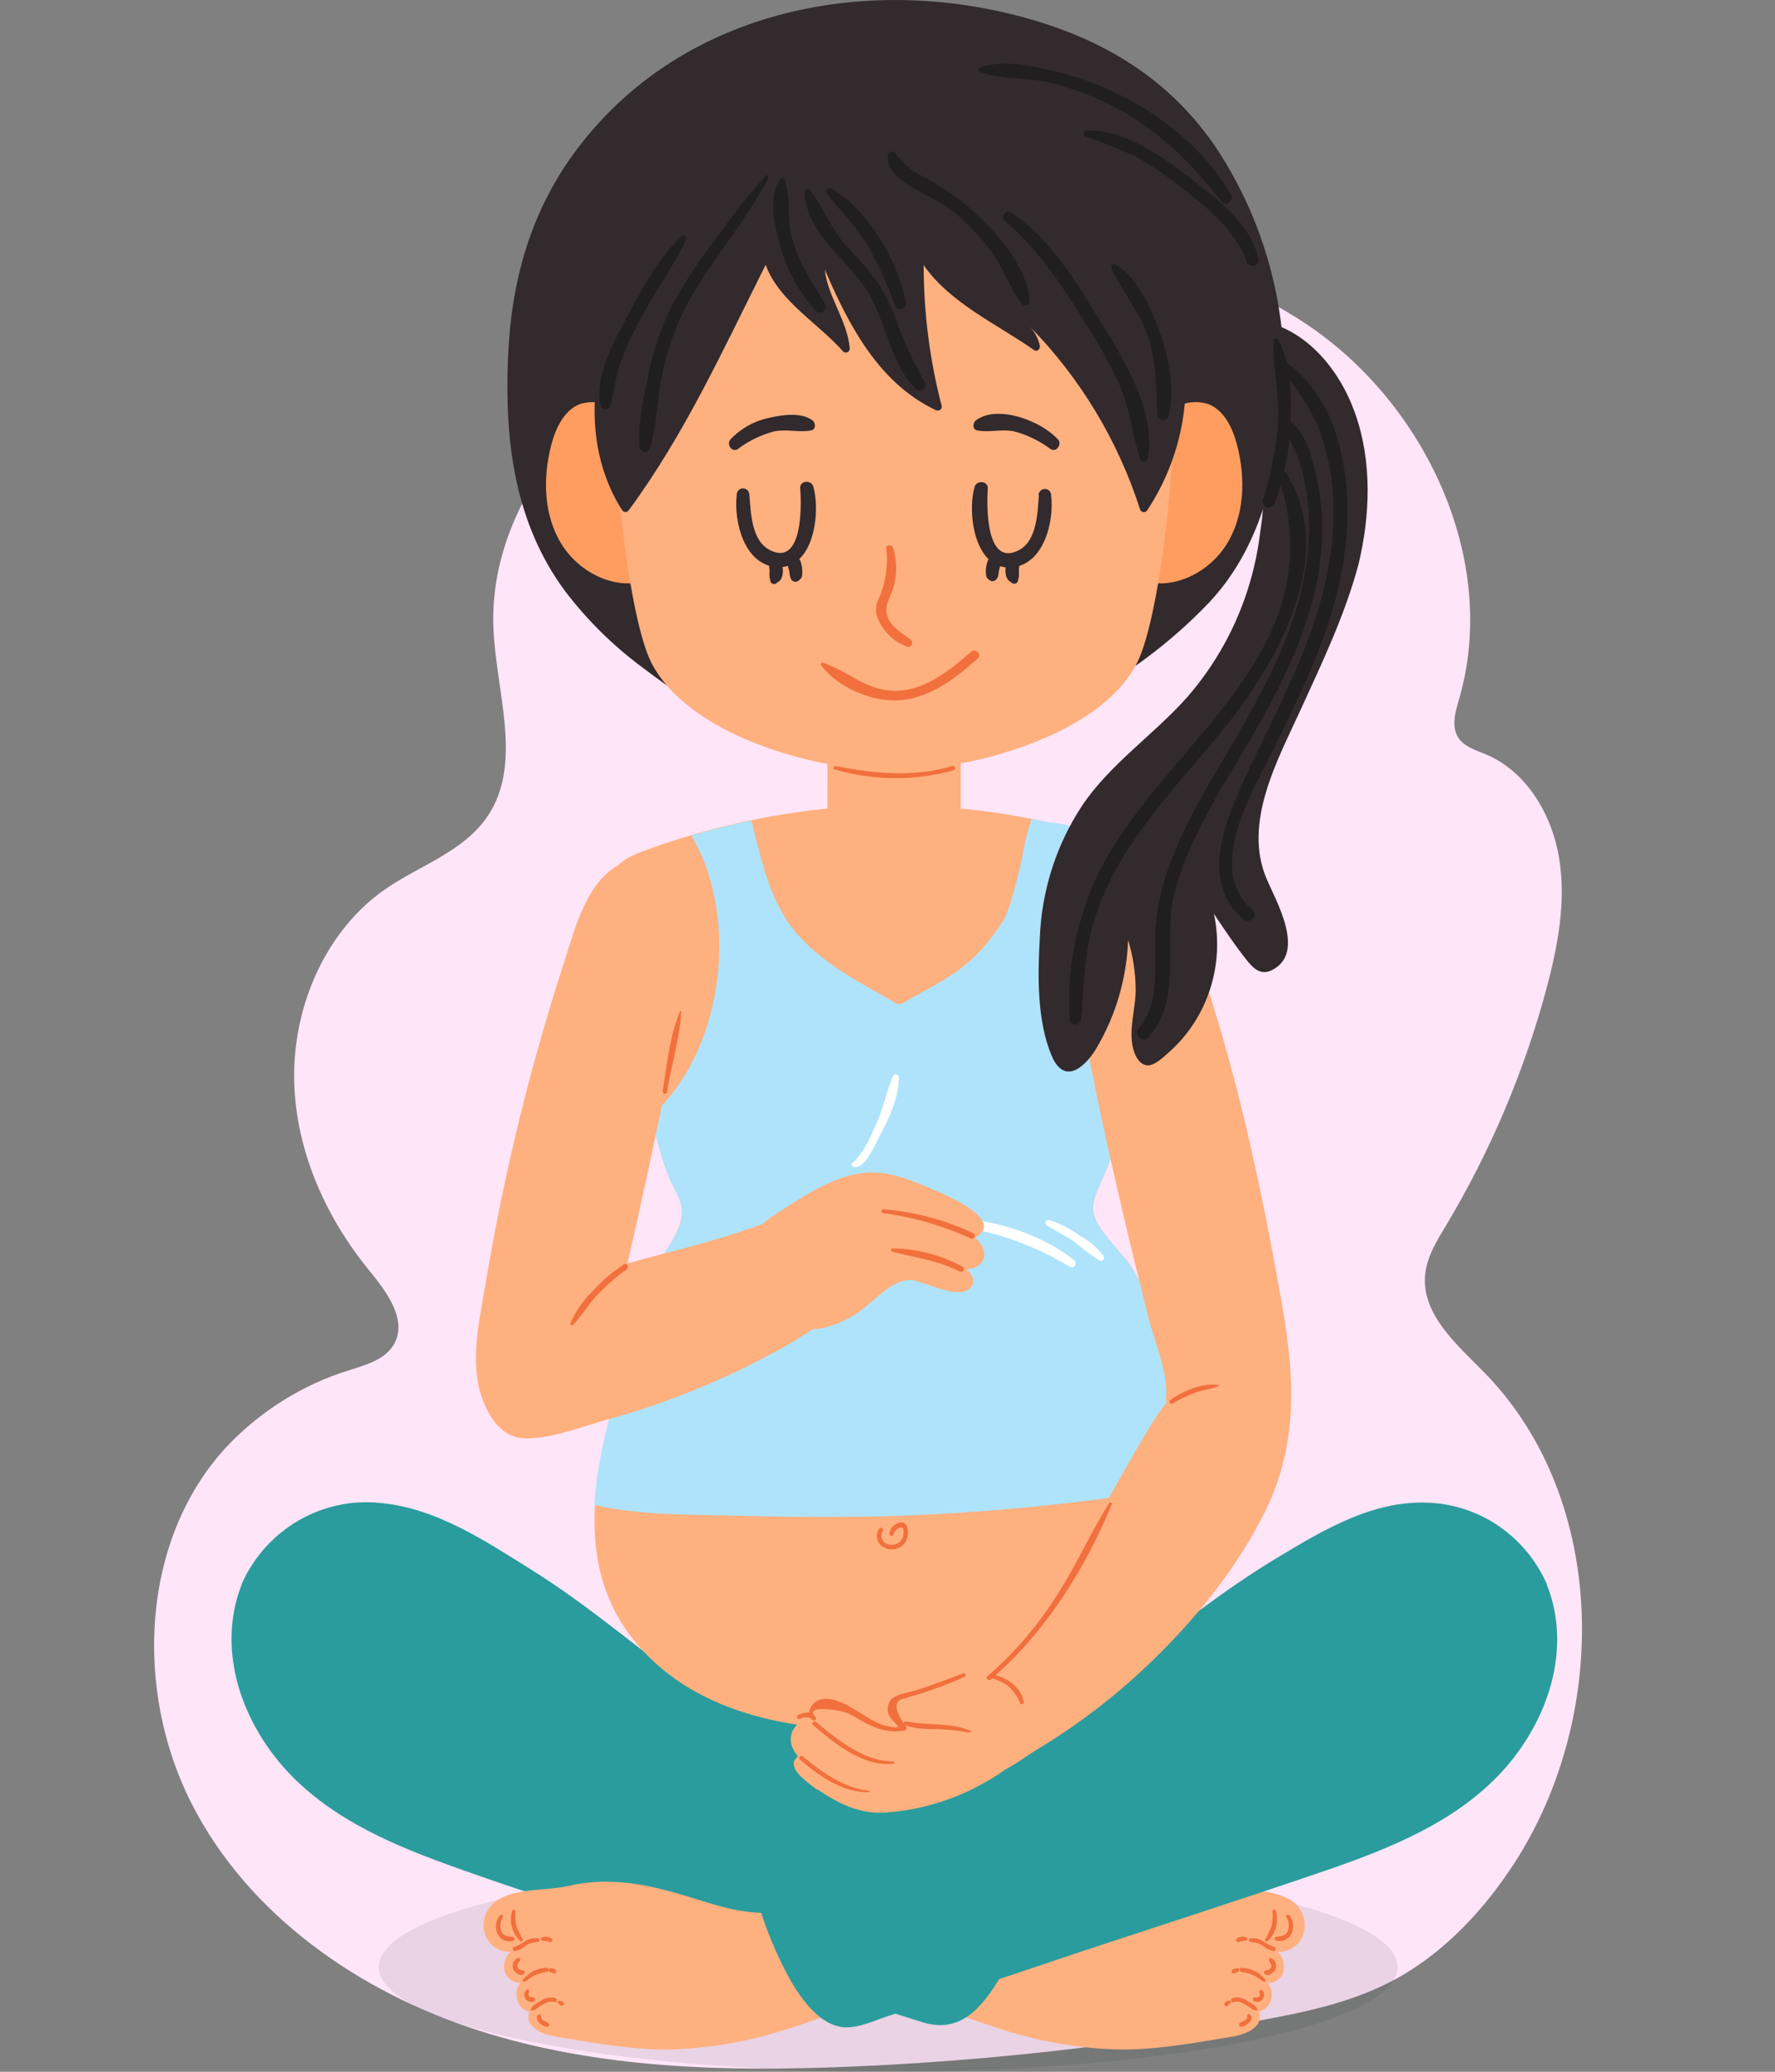 <svg width="90" height="105" viewBox="0 0 90 105" fill="none" xmlns="http://www.w3.org/2000/svg">
<rect x="0" y="0" width="90" height="105" fill="#808080" stroke="none"/>
<g clip-path="url(#clip0_138_1996)">
<path d="M75.275 69.576C73.868 68.145 72.064 66.605 72.261 64.595C72.35 63.69 72.851 62.89 73.317 62.114C75.551 58.385 77.263 54.357 78.402 50.147C78.984 47.98 79.419 45.707 79.053 43.485C78.687 41.263 77.392 39.1 75.353 38.238C74.832 38.023 74.235 37.846 73.934 37.372C73.575 36.8 73.799 36.055 73.988 35.413C76.027 28.359 72.249 20.408 66.182 16.388C60.114 12.367 52.304 11.807 45.23 13.394L43.326 14.268C38.985 15.545 34.622 17.117 31.071 19.958C27.521 22.799 24.865 27.14 25.015 31.733C25.123 35.025 26.557 38.669 24.711 41.385C23.508 43.16 21.295 43.85 19.541 45.06C16.588 47.106 14.938 50.797 14.915 54.43C14.892 58.062 16.43 61.597 18.72 64.387C19.599 65.461 20.648 66.86 20 68.086C19.568 68.894 18.585 69.164 17.726 69.438C15.327 70.177 13.159 71.537 11.434 73.384C7.132 78.087 6.808 85.677 9.7 91.379C12.591 97.081 18.246 100.979 24.271 102.911C30.296 104.843 36.73 105.004 43.041 104.745C50.044 104.454 57.019 103.669 63.915 102.394C66.151 101.983 68.41 101.509 70.441 100.474C72.924 99.204 74.948 97.143 76.524 94.819C81.648 87.307 81.621 76.061 75.275 69.576Z" fill="#FFE5F8"/>
<g style="mix-blend-mode:multiply" opacity="0.1">
<path d="M70.861 99.694C70.861 102.621 59.297 105 45.033 105C30.77 105 19.206 102.621 19.206 99.694C19.206 96.767 30.77 94.388 45.033 94.388C59.297 94.388 70.861 96.767 70.861 99.694Z" fill="#1D262D"/>
</g>
<path d="M57.731 83.483C57.731 83.142 57.673 82.738 57.377 82.589C57.179 82.52 56.965 82.52 56.768 82.589C53.626 83.232 37.724 83.232 34.579 82.589C34.383 82.52 34.17 82.52 33.974 82.589C33.673 82.738 33.623 83.142 33.615 83.483C33.584 84.784 33.615 86.088 33.657 87.401C33.719 88.843 33.87 90.368 34.702 91.539C36.105 93.499 39.085 94.161 41.286 94.572C41.402 94.592 41.537 94.529 41.626 94.608C41.714 94.686 41.479 94.792 41.537 94.69C44.279 95.113 47.068 95.113 49.809 94.69C52.122 94 55.133 93.647 56.644 91.528C57.477 90.352 57.627 88.832 57.689 87.389C57.751 86.088 57.762 84.803 57.731 83.483Z" fill="#2A9C9E"/>
<path d="M66.124 97.3C65.811 95.564 63.117 95.889 61.91 95.599C59.848 95.105 57.94 95.474 55.931 96.085C54.632 96.477 53.395 96.931 52.019 96.955C50.616 96.946 49.23 96.648 47.944 96.081C47.916 96.068 47.885 96.064 47.855 96.069C47.825 96.073 47.797 96.087 47.774 96.109C47.76 96.12 47.748 96.135 47.74 96.152L47.72 96.171L45.18 101.015C45.163 101.045 45.155 101.08 45.155 101.114C45.156 101.149 45.165 101.184 45.182 101.214C45.199 101.244 45.223 101.269 45.252 101.287C45.282 101.305 45.315 101.315 45.35 101.316C47.408 101.548 49.266 102.406 51.236 102.99C52.956 103.504 54.733 103.799 56.525 103.867C58.479 103.926 60.553 103.538 62.481 103.221C63.206 103.099 64.112 102.715 63.819 101.955C63.987 101.92 64.14 101.831 64.256 101.703C64.372 101.574 64.445 101.411 64.466 101.238C64.491 101.107 64.488 100.973 64.455 100.844C64.422 100.715 64.362 100.595 64.277 100.494C64.44 100.506 64.602 100.465 64.74 100.378C64.879 100.291 64.987 100.161 65.048 100.008C65.11 99.82 65.118 99.618 65.071 99.425C65.023 99.233 64.923 99.059 64.782 98.922C64.984 98.932 65.185 98.894 65.37 98.812C65.555 98.73 65.718 98.606 65.848 98.449C65.978 98.292 66.07 98.106 66.118 97.907C66.166 97.708 66.168 97.5 66.124 97.3Z" fill="#FFB07F"/>
<path d="M65.229 97.061C65.218 97.077 65.212 97.096 65.212 97.116C65.212 97.135 65.218 97.154 65.229 97.171C65.296 97.278 65.335 97.401 65.345 97.528C65.354 97.655 65.333 97.783 65.283 97.899C65.144 98.138 64.925 98.123 64.689 98.166C64.673 98.171 64.658 98.181 64.647 98.195C64.635 98.208 64.628 98.225 64.625 98.243C64.623 98.26 64.626 98.278 64.633 98.295C64.64 98.311 64.652 98.325 64.666 98.334C64.812 98.389 64.971 98.39 65.117 98.337C65.263 98.284 65.386 98.18 65.464 98.044C65.545 97.892 65.58 97.72 65.565 97.548C65.551 97.376 65.488 97.213 65.383 97.076C65.374 97.059 65.358 97.046 65.34 97.039C65.322 97.032 65.302 97.031 65.283 97.037C65.273 97.034 65.262 97.034 65.252 97.037L65.229 97.061Z" fill="#F1703D"/>
<path d="M64.343 99.396C64.427 99.49 64.508 99.608 64.431 99.737C64.354 99.866 64.231 99.823 64.127 99.89C64.116 99.898 64.107 99.909 64.1 99.922C64.094 99.934 64.091 99.948 64.091 99.962C64.091 99.977 64.094 99.99 64.1 100.003C64.107 100.016 64.116 100.026 64.127 100.035C64.296 100.203 64.593 99.98 64.666 99.808C64.71 99.703 64.712 99.586 64.673 99.48C64.633 99.374 64.555 99.288 64.454 99.239C64.362 99.204 64.308 99.333 64.362 99.396H64.343Z" fill="#F1703D"/>
<path d="M63.861 100.991C63.93 101.14 63.838 101.265 63.679 101.23C63.522 101.195 63.475 101.379 63.595 101.434C63.668 101.467 63.75 101.474 63.828 101.453C63.905 101.433 63.973 101.387 64.022 101.322C64.07 101.257 64.095 101.177 64.093 101.096C64.091 101.014 64.062 100.936 64.011 100.874C63.934 100.787 63.818 100.897 63.861 100.991Z" fill="#F1703D"/>
<path d="M63.232 102.175C63.242 102.212 63.242 102.251 63.232 102.288C63.205 102.332 63.166 102.367 63.121 102.39C63.044 102.445 62.955 102.472 62.874 102.523C62.793 102.574 62.816 102.739 62.928 102.723C63.095 102.692 63.248 102.607 63.363 102.48C63.464 102.374 63.514 102.19 63.363 102.088C63.35 102.081 63.335 102.077 63.32 102.077C63.304 102.078 63.289 102.082 63.276 102.09C63.263 102.098 63.252 102.109 63.244 102.122C63.237 102.136 63.233 102.151 63.232 102.167V102.175Z" fill="#F1703D"/>
<path d="M64.601 98.675C64.388 98.6 64.188 98.491 64.007 98.354C63.817 98.251 63.6 98.213 63.387 98.244C63.298 98.244 63.306 98.401 63.387 98.421C63.468 98.44 63.645 98.444 63.772 98.483C63.88 98.522 63.982 98.578 64.073 98.648C64.214 98.761 64.379 98.84 64.555 98.879C64.686 98.898 64.744 98.703 64.609 98.675H64.601Z" fill="#F1703D"/>
<path d="M64.158 100.329C64.012 100.146 63.828 99.998 63.62 99.895C63.411 99.792 63.183 99.737 62.951 99.733C62.816 99.733 62.82 99.933 62.951 99.945C63.17 99.966 63.384 100.026 63.584 100.121C63.753 100.203 63.892 100.337 64.054 100.431C64.068 100.441 64.085 100.446 64.102 100.445C64.12 100.444 64.136 100.437 64.148 100.425C64.161 100.412 64.169 100.396 64.17 100.378C64.172 100.361 64.168 100.343 64.158 100.329Z" fill="#F1703D"/>
<path d="M63.749 101.881C63.749 101.665 63.425 101.52 63.263 101.426C63.156 101.34 63.03 101.281 62.896 101.254C62.762 101.227 62.624 101.232 62.492 101.269C62.369 101.316 62.423 101.524 62.55 101.473C62.809 101.371 63.071 101.548 63.287 101.681C63.418 101.759 63.556 101.912 63.718 101.893L63.749 101.881Z" fill="#F1703D"/>
<path d="M62.354 101.402C62.271 101.397 62.189 101.425 62.126 101.481C61.999 101.571 62.153 101.759 62.253 101.645C62.3 101.598 62.354 101.563 62.4 101.512C62.41 101.504 62.417 101.492 62.42 101.479C62.422 101.466 62.421 101.452 62.416 101.44C62.411 101.428 62.402 101.418 62.391 101.411C62.38 101.404 62.367 101.401 62.354 101.402Z" fill="#F1703D"/>
<path d="M62.735 99.753C62.664 99.76 62.594 99.776 62.527 99.8C62.396 99.851 62.458 100.066 62.585 100.012C62.642 99.989 62.699 99.969 62.758 99.953C62.862 99.921 62.847 99.745 62.735 99.753Z" fill="#F1703D"/>
<path d="M63.255 98.275C63.182 98.091 62.889 98.158 62.751 98.217C62.736 98.221 62.722 98.228 62.71 98.239C62.699 98.249 62.689 98.261 62.683 98.275C62.676 98.289 62.673 98.305 62.672 98.32C62.672 98.336 62.675 98.351 62.681 98.366C62.687 98.38 62.696 98.393 62.708 98.403C62.719 98.414 62.732 98.422 62.747 98.427C62.761 98.431 62.777 98.433 62.792 98.431C62.807 98.43 62.822 98.425 62.835 98.417C62.914 98.384 62.997 98.367 63.082 98.366C63.139 98.37 63.196 98.355 63.244 98.323C63.248 98.316 63.251 98.307 63.251 98.299C63.251 98.291 63.248 98.282 63.244 98.275H63.255Z" fill="#F1703D"/>
<path d="M64.52 96.873C64.545 97.119 64.53 97.368 64.478 97.609C64.392 97.84 64.285 98.062 64.158 98.272C64.127 98.338 64.197 98.432 64.27 98.381C64.477 98.194 64.627 97.95 64.702 97.678C64.777 97.406 64.772 97.118 64.69 96.849C64.659 96.759 64.513 96.767 64.52 96.873Z" fill="#F1703D"/>
<path d="M52.258 95.818C46.236 92.441 40.088 89.243 34.525 85.124C32.015 83.271 29.656 81.253 27.008 79.599C24.641 78.118 22.147 76.437 19.298 76.174C17.852 76.02 16.396 76.331 15.133 77.064C13.871 77.796 12.867 78.914 12.263 80.257C12.261 80.266 12.261 80.276 12.263 80.285C11.106 83.197 11.974 86.425 13.805 88.859C15.825 91.567 18.947 93.107 22.016 94.251C25.986 95.732 30.061 96.959 34.082 98.287C38.303 99.686 42.508 101.163 46.753 102.484C48.341 102.978 49.374 102.21 50.288 100.881C51.282 99.435 51.884 97.699 52.389 96.026C52.392 95.982 52.381 95.937 52.358 95.9C52.334 95.862 52.299 95.834 52.258 95.818Z" fill="#2A9C9E"/>
<path d="M45.48 101.015L42.932 96.167L42.898 96.124C42.875 96.103 42.847 96.089 42.817 96.084C42.787 96.079 42.756 96.084 42.728 96.097C41.498 96.628 40.179 96.918 38.842 96.951C37.462 96.951 36.229 96.54 34.93 96.136C32.863 95.497 30.89 95.086 28.762 95.595C27.563 95.881 25.038 95.56 24.583 97.163C24.516 97.368 24.5 97.586 24.534 97.8C24.568 98.013 24.653 98.214 24.781 98.387C24.908 98.56 25.075 98.699 25.267 98.792C25.459 98.885 25.67 98.93 25.882 98.922C25.738 99.057 25.637 99.232 25.59 99.425C25.544 99.618 25.554 99.82 25.62 100.008C25.686 100.157 25.795 100.283 25.933 100.37C26.07 100.456 26.23 100.499 26.391 100.493C26.306 100.595 26.245 100.715 26.212 100.844C26.178 100.972 26.174 101.107 26.198 101.238C26.219 101.412 26.293 101.575 26.41 101.703C26.527 101.832 26.681 101.92 26.85 101.955C26.557 102.715 27.463 103.099 28.187 103.221C30.115 103.538 32.189 103.926 34.143 103.867C35.935 103.799 37.712 103.504 39.432 102.99C41.398 102.406 43.256 101.548 45.315 101.316C45.349 101.316 45.383 101.306 45.412 101.288C45.442 101.27 45.466 101.245 45.483 101.214C45.5 101.183 45.508 101.149 45.508 101.114C45.508 101.079 45.498 101.045 45.48 101.015Z" fill="#FFB07F"/>
<path d="M25.435 97.053C25.416 97.047 25.396 97.048 25.377 97.055C25.358 97.062 25.342 97.075 25.331 97.092C25.227 97.228 25.163 97.392 25.15 97.564C25.136 97.736 25.172 97.909 25.254 98.06C25.332 98.196 25.454 98.299 25.599 98.352C25.744 98.405 25.904 98.404 26.048 98.35C26.063 98.341 26.075 98.327 26.082 98.311C26.09 98.295 26.093 98.277 26.091 98.26C26.089 98.242 26.082 98.225 26.071 98.212C26.06 98.198 26.046 98.187 26.029 98.181C25.794 98.138 25.574 98.154 25.431 97.915C25.382 97.798 25.362 97.67 25.372 97.543C25.382 97.416 25.422 97.294 25.489 97.186C25.501 97.17 25.507 97.151 25.507 97.131C25.507 97.112 25.501 97.093 25.489 97.076V97.057L25.435 97.053Z" fill="#F1703D"/>
<path d="M26.241 99.24C26.14 99.287 26.061 99.374 26.021 99.48C25.981 99.586 25.984 99.704 26.029 99.808C26.098 99.98 26.414 100.2 26.569 100.035C26.579 100.026 26.587 100.015 26.593 100.003C26.599 99.99 26.602 99.976 26.602 99.963C26.602 99.949 26.599 99.935 26.593 99.922C26.587 99.91 26.579 99.899 26.569 99.89C26.46 99.823 26.337 99.87 26.26 99.737C26.183 99.604 26.26 99.49 26.349 99.396C26.437 99.302 26.349 99.204 26.26 99.24H26.241Z" fill="#F1703D"/>
<path d="M26.665 100.87C26.613 100.932 26.585 101.011 26.583 101.092C26.581 101.173 26.606 101.253 26.654 101.318C26.702 101.383 26.771 101.429 26.848 101.45C26.926 101.47 27.008 101.463 27.081 101.43C27.201 101.375 27.112 101.203 26.996 101.226C26.881 101.25 26.746 101.14 26.811 100.987C26.877 100.834 26.742 100.78 26.665 100.87Z" fill="#F1703D"/>
<path d="M27.308 102.096C27.17 102.19 27.22 102.374 27.308 102.488C27.426 102.615 27.58 102.7 27.748 102.731C27.856 102.731 27.883 102.582 27.802 102.531C27.721 102.48 27.632 102.453 27.555 102.398C27.509 102.375 27.471 102.34 27.443 102.296C27.432 102.259 27.432 102.219 27.443 102.182C27.442 102.167 27.438 102.152 27.43 102.138C27.422 102.125 27.41 102.114 27.397 102.106C27.384 102.098 27.368 102.094 27.353 102.094C27.337 102.093 27.322 102.097 27.308 102.104V102.096Z" fill="#F1703D"/>
<path d="M26.125 98.879C26.302 98.84 26.468 98.76 26.611 98.648C26.691 98.587 26.778 98.536 26.869 98.495C27.006 98.46 27.145 98.436 27.286 98.421C27.305 98.416 27.323 98.405 27.336 98.389C27.349 98.373 27.356 98.353 27.356 98.332C27.356 98.312 27.349 98.292 27.336 98.276C27.323 98.26 27.305 98.249 27.286 98.244C27.074 98.213 26.858 98.252 26.669 98.354C26.487 98.491 26.285 98.6 26.071 98.675C25.94 98.703 25.998 98.899 26.125 98.879Z" fill="#F1703D"/>
<path d="M26.619 100.431C26.784 100.337 26.919 100.204 27.093 100.121C27.291 100.026 27.503 99.966 27.721 99.945C27.852 99.945 27.86 99.725 27.721 99.733C27.49 99.737 27.262 99.793 27.055 99.895C26.847 99.998 26.664 100.146 26.518 100.329C26.51 100.343 26.507 100.36 26.509 100.376C26.511 100.392 26.518 100.408 26.53 100.419C26.541 100.431 26.556 100.438 26.572 100.44C26.588 100.443 26.605 100.439 26.619 100.431Z" fill="#F1703D"/>
<path d="M26.939 101.892C27.101 101.912 27.239 101.759 27.374 101.681C27.59 101.548 27.848 101.371 28.11 101.473C28.234 101.524 28.288 101.316 28.165 101.269C28.033 101.233 27.895 101.229 27.761 101.256C27.627 101.283 27.501 101.341 27.393 101.426C27.235 101.516 26.923 101.665 26.912 101.881L26.939 101.892Z" fill="#F1703D"/>
<path d="M28.284 101.512C28.334 101.563 28.388 101.595 28.434 101.646C28.48 101.697 28.689 101.575 28.561 101.481C28.497 101.425 28.414 101.397 28.33 101.403C28.318 101.403 28.306 101.407 28.296 101.415C28.286 101.422 28.278 101.432 28.273 101.443C28.269 101.454 28.267 101.467 28.269 101.479C28.271 101.491 28.276 101.503 28.284 101.512Z" fill="#F1703D"/>
<path d="M27.898 99.953C27.959 99.968 28.018 99.988 28.076 100.012C28.203 100.066 28.261 99.851 28.134 99.8C28.066 99.776 27.996 99.761 27.925 99.753C27.814 99.753 27.794 99.921 27.898 99.953Z" fill="#F1703D"/>
<path d="M27.432 98.323C27.478 98.355 27.534 98.37 27.59 98.366C27.676 98.367 27.761 98.384 27.841 98.417C27.854 98.425 27.869 98.431 27.885 98.433C27.9 98.435 27.916 98.433 27.931 98.428C27.946 98.424 27.96 98.415 27.971 98.405C27.983 98.394 27.992 98.38 27.998 98.366C28.004 98.351 28.007 98.335 28.006 98.319C28.006 98.303 28.001 98.287 27.994 98.273C27.987 98.259 27.977 98.246 27.964 98.237C27.951 98.227 27.937 98.22 27.922 98.217C27.787 98.158 27.494 98.091 27.42 98.275C27.416 98.282 27.414 98.291 27.414 98.299C27.414 98.307 27.416 98.316 27.42 98.323H27.432Z" fill="#F1703D"/>
<path d="M25.971 96.849C25.886 97.118 25.881 97.407 25.956 97.679C26.03 97.951 26.182 98.195 26.391 98.381C26.464 98.432 26.53 98.338 26.499 98.272C26.373 98.061 26.266 97.839 26.179 97.609C26.128 97.367 26.115 97.119 26.14 96.873C26.14 96.767 26.002 96.759 25.971 96.849Z" fill="#F1703D"/>
<path d="M78.428 80.305C78.429 80.295 78.429 80.286 78.428 80.277C77.928 79.148 77.142 78.174 76.151 77.455C75.159 76.735 73.998 76.296 72.785 76.182C69.797 75.908 67.191 77.487 64.72 78.972C62.045 80.583 59.663 82.499 57.176 84.376C54.65 86.301 52.018 88.077 49.293 89.698C45.712 91.822 42.042 93.796 38.415 95.83C38.378 95.853 38.349 95.888 38.333 95.929C38.317 95.97 38.315 96.015 38.326 96.058C38.743 97.57 39.337 99.027 40.095 100.395C40.67 101.367 41.595 102.668 42.817 102.747C43.611 102.786 44.428 102.355 45.168 102.131L48.588 100.999L54.821 98.91C58.946 97.547 63.082 96.218 67.191 94.811C70.41 93.706 73.799 92.362 76.166 89.78C78.459 87.276 79.743 83.6 78.428 80.305Z" fill="#2A9C9E"/>
<path d="M41.637 93.969C42.157 95.413 42.75 96.828 43.414 98.209C43.846 99.028 44.347 99.823 44.841 100.607C45.106 101.115 45.488 101.551 45.955 101.877C46.051 101.936 46.171 101.791 46.078 101.712C44.941 100.764 44.151 99.134 43.484 97.813C42.817 96.493 42.424 95.176 41.826 93.895C41.776 93.789 41.591 93.867 41.637 93.977V93.969Z" fill="#2A9C9E"/>
<path d="M39.733 98.55C40.298 98.456 40.846 98.274 41.356 98.009C41.892 97.798 42.443 97.617 42.968 97.363C43.075 97.312 42.998 97.131 42.89 97.171C42.274 97.374 41.672 97.641 41.067 97.88C40.588 98.018 40.133 98.231 39.718 98.511C39.718 98.511 39.718 98.554 39.718 98.55H39.733Z" fill="#2A9C9E"/>
<path d="M40.361 100.023C40.953 99.869 41.526 99.648 42.069 99.365C42.634 99.133 43.21 98.931 43.796 98.761C43.826 98.753 43.851 98.733 43.866 98.706C43.881 98.679 43.885 98.647 43.877 98.616C43.869 98.586 43.849 98.561 43.822 98.545C43.796 98.53 43.764 98.526 43.734 98.534C43.137 98.703 42.553 98.914 41.984 99.165C41.401 99.359 40.848 99.636 40.342 99.988C40.323 99.988 40.342 100.027 40.361 100.023Z" fill="#2A9C9E"/>
<path d="M41.221 101.489C41.79 101.399 42.341 101.215 42.852 100.944C43.461 100.722 44.042 100.428 44.583 100.066C44.644 100.015 44.583 99.921 44.509 99.941C43.977 100.134 43.461 100.373 42.967 100.654C42.397 100.921 41.761 101.097 41.217 101.414C41.209 101.418 41.203 101.425 41.199 101.433C41.195 101.441 41.194 101.451 41.197 101.46C41.199 101.468 41.204 101.476 41.211 101.481C41.219 101.487 41.228 101.489 41.236 101.489H41.221Z" fill="#2A9C9E"/>
<path d="M57.925 65.335C57.674 64.636 57.28 63.999 56.768 63.466C56.448 63.074 56.109 62.714 55.827 62.291C55.295 61.507 55.319 61.056 55.693 60.21C56.623 58.156 57.287 55.988 57.666 53.76C58.005 51.726 58.468 49.724 58.857 47.698C59.062 46.62 59.586 44.884 58.954 43.869C58.032 42.384 55.712 42.302 54.239 41.945C51.465 41.235 48.619 40.855 45.758 40.812C42.773 40.785 39.795 41.131 36.892 41.843C35.619 42.142 34.363 42.512 33.13 42.952C32.486 43.191 31.588 43.454 31.175 44.065C30.404 45.194 30.956 47.231 31.175 48.45C31.561 50.449 32.193 52.392 32.594 54.391C32.833 55.566 33.037 56.769 33.365 57.941C33.508 58.486 33.68 59.024 33.878 59.551C34.097 60.116 34.564 60.751 34.579 61.37C34.61 62.483 33.531 63.572 33.076 64.528C32.54 65.661 32.359 66.997 31.996 68.196C30.562 72.898 28.654 78.616 32.027 82.985C34.976 86.806 40.069 87.746 44.575 87.664C47.601 87.609 50.577 87.707 53.472 86.641C55.669 85.83 57.743 84.474 59.073 82.48C62.562 77.213 59.2 70.747 57.925 65.335Z" fill="#FFB07F"/>
<path d="M31.965 68.212C31.194 70.731 30.296 73.537 30.138 76.268C32.208 76.762 34.502 76.754 36.507 76.801C39.486 76.872 42.474 76.923 45.454 76.829C50.494 76.65 55.517 76.126 60.488 75.261C60.075 71.887 58.661 68.435 57.928 65.331C57.678 64.632 57.284 63.995 56.772 63.462C56.452 63.07 56.113 62.71 55.831 62.287C55.299 61.503 55.322 61.052 55.696 60.206C56.541 58.338 57.166 56.376 57.558 54.359C55.507 53.415 54.031 51.111 53.206 49.108C52.381 47.106 53.252 44.014 54.243 41.941C54.332 41.753 53.125 41.678 53.125 41.678C52.855 41.616 52.581 41.561 52.308 41.506C52.078 42.194 51.908 42.901 51.799 43.618C51.625 44.335 51.236 46.075 50.839 46.698C49.224 49.226 47.701 49.704 45.828 50.805C45.774 50.847 45.709 50.875 45.642 50.883C45.574 50.892 45.505 50.883 45.442 50.856C43.619 49.79 41.587 48.806 40.23 47.11C39.001 45.574 38.584 43.497 38.102 41.584C37.694 41.671 37.285 41.761 36.877 41.859C36.271 42.008 35.662 42.168 35.057 42.341C37.532 46.534 36.703 53.262 33.029 56.558C33.126 57.028 33.234 57.494 33.357 57.957C33.501 58.502 33.672 59.04 33.87 59.567C34.09 60.131 34.556 60.766 34.571 61.385C34.602 62.498 33.523 63.588 33.068 64.544C32.524 65.676 32.328 67.013 31.965 68.212Z" fill="#AFE3FB"/>
<path d="M45.681 62.255C47.196 62.224 48.634 62.138 50.137 62.467C51.585 62.841 52.972 63.427 54.255 64.207C54.3 64.229 54.351 64.233 54.399 64.218C54.447 64.204 54.488 64.171 54.514 64.127C54.539 64.084 54.548 64.032 54.538 63.982C54.527 63.932 54.499 63.888 54.459 63.858C52.184 62.075 48.418 61.213 45.658 62.075C45.636 62.078 45.615 62.09 45.601 62.109C45.588 62.127 45.582 62.15 45.585 62.173C45.588 62.196 45.6 62.217 45.618 62.231C45.636 62.245 45.659 62.251 45.681 62.248V62.255Z" fill="white"/>
<path d="M53.094 62.122C53.549 62.397 54.027 62.628 54.467 62.929C54.87 63.277 55.297 63.596 55.742 63.886C55.773 63.903 55.808 63.91 55.842 63.906C55.877 63.901 55.909 63.885 55.933 63.86C55.958 63.835 55.974 63.803 55.978 63.767C55.983 63.732 55.976 63.697 55.958 63.666C55.637 63.23 55.223 62.873 54.748 62.62C54.275 62.282 53.756 62.018 53.206 61.836C53.171 61.825 53.133 61.827 53.099 61.843C53.066 61.858 53.039 61.886 53.025 61.921C53.011 61.955 53.011 61.994 53.023 62.029C53.036 62.065 53.061 62.093 53.094 62.111V62.122Z" fill="white"/>
<path d="M43.272 59.136C43.831 59.309 44.382 57.988 44.563 57.651C45.045 56.758 45.585 55.637 45.573 54.602C45.573 54.457 45.353 54.379 45.288 54.524C44.949 55.288 44.806 56.127 44.459 56.899C44.166 57.553 43.781 58.466 43.222 58.94C43.208 58.955 43.197 58.973 43.192 58.992C43.187 59.012 43.187 59.033 43.192 59.053C43.197 59.072 43.207 59.091 43.221 59.105C43.235 59.12 43.252 59.13 43.272 59.136Z" fill="white"/>
<path d="M62.184 8.319C59.933 4.506 56.568 2.249 52.408 1.023C44.228 -1.395 34.741 0.372 29.333 7.461C26.904 10.639 25.91 14.236 25.755 18.202C25.59 22.419 26.102 26.525 28.666 29.977C29.779 31.435 31.089 32.726 32.555 33.814C34.12 34.989 35.901 36.279 37.713 37.035C41.668 38.681 46.687 38.359 50.7 37.137C54.733 35.874 58.387 33.598 61.325 30.518C63.9 27.756 64.713 24.143 65.064 20.455C65.363 16.204 64.357 11.964 62.184 8.319Z" fill="#322A2D"/>
<path d="M41.958 36.968H48.715V41.898C47.674 42.461 46.513 42.756 45.334 42.756C44.155 42.756 42.994 42.461 41.954 41.898L41.958 36.968Z" fill="#FFB07F"/>
<path d="M32.613 22.709C32.395 22.092 32.058 21.526 31.622 21.043C31.337 20.753 30.98 20.548 30.589 20.448C30.198 20.349 29.788 20.36 29.402 20.479C28.592 20.8 28.172 21.705 27.948 22.564C27.513 24.241 27.563 26.122 28.48 27.591C29.398 29.061 31.264 29.962 32.875 29.398C33.112 29.332 33.325 29.196 33.484 29.006C33.661 28.678 33.709 28.294 33.619 27.932C33.376 26.055 33.295 24.456 32.613 22.709Z" fill="#FF9D60"/>
<path d="M58.063 22.709C58.281 22.093 58.616 21.526 59.05 21.043C59.335 20.753 59.692 20.548 60.083 20.448C60.474 20.349 60.885 20.36 61.27 20.479C62.084 20.8 62.504 21.705 62.728 22.564C63.159 24.241 63.113 26.122 62.192 27.591C61.27 29.061 59.413 29.962 57.801 29.398C57.563 29.333 57.351 29.197 57.192 29.006C57.014 28.678 56.965 28.295 57.053 27.932C57.296 26.055 57.369 24.456 58.063 22.709Z" fill="#FF9D60"/>
<path d="M59.428 21.459C59.459 19.537 58.982 17.643 58.048 15.972C56.475 13.092 52.605 9.957 45.246 9.957C37.887 9.957 34.201 13.092 32.629 15.969C31.696 17.64 31.22 19.534 31.248 21.455C31.094 23.806 31.927 31.447 33.033 33.602C34.961 37.309 41.41 39.057 45.246 39.057C49.081 39.057 55.762 37.325 57.651 33.602C58.815 31.282 59.593 23.516 59.428 21.459Z" fill="#FFB07F"/>
<path d="M44.945 27.814C45.034 28.64 44.917 29.476 44.606 30.244C44.449 30.51 44.388 30.823 44.432 31.13C44.55 31.51 44.754 31.856 45.027 32.142C45.3 32.428 45.635 32.645 46.005 32.776C46.232 32.862 46.337 32.529 46.159 32.403C45.774 32.117 45.246 31.823 45.037 31.341C44.771 30.726 45.126 30.342 45.284 29.821C45.492 29.151 45.492 28.433 45.284 27.764C45.222 27.579 44.899 27.599 44.929 27.814H44.945Z" fill="#F1703D"/>
<path d="M41.626 33.704C42.443 34.825 44.155 35.554 45.512 35.495C47.088 35.425 48.438 34.394 49.571 33.375C49.802 33.167 49.467 32.838 49.239 33.034C48.152 33.978 46.853 35.033 45.342 35.013C43.893 34.993 42.998 33.998 41.718 33.587C41.657 33.567 41.584 33.649 41.626 33.704Z" fill="#F1703D"/>
<path d="M37.412 22.756C37.961 22.342 38.583 22.04 39.243 21.866C39.883 21.733 40.504 21.933 41.125 21.815C41.383 21.764 41.36 21.423 41.19 21.302C40.635 20.886 39.691 21.02 39.054 21.165C38.287 21.313 37.584 21.697 37.038 22.266C36.819 22.516 37.104 22.955 37.424 22.756H37.412Z" fill="#322A2D"/>
<path d="M53.634 22.266C52.824 21.349 50.585 20.479 49.486 21.302C49.316 21.431 49.293 21.764 49.551 21.815C50.172 21.933 50.789 21.729 51.429 21.866C52.091 22.041 52.713 22.343 53.264 22.756C53.568 22.951 53.858 22.52 53.649 22.266H53.634Z" fill="#322A2D"/>
<path d="M42.327 38.998C44.294 39.571 46.378 39.586 48.352 39.041C48.381 39.033 48.405 39.013 48.42 38.987C48.434 38.961 48.438 38.929 48.43 38.9C48.422 38.871 48.402 38.846 48.376 38.832C48.35 38.817 48.319 38.813 48.291 38.822C46.34 39.406 44.343 39.214 42.377 38.822C42.353 38.818 42.328 38.824 42.308 38.838C42.287 38.852 42.273 38.873 42.266 38.897C42.26 38.921 42.263 38.947 42.274 38.969C42.285 38.991 42.304 39.009 42.327 39.018V38.998Z" fill="#F1703D"/>
<path d="M37.354 25.091C37.2 26.451 37.74 28.598 39.351 28.739C41.252 28.904 41.622 25.996 41.236 24.66C41.136 24.303 40.538 24.35 40.573 24.75C40.646 25.585 40.708 28.723 39.05 27.885C38.098 27.411 38.075 26.004 37.994 25.075C37.994 24.989 37.961 24.906 37.901 24.845C37.84 24.784 37.759 24.75 37.674 24.75C37.589 24.75 37.508 24.784 37.448 24.845C37.388 24.906 37.354 24.989 37.354 25.075V25.091Z" fill="#322A2D"/>
<path d="M39.378 29.55L39.451 29.488L39.347 29.546C39.733 29.433 39.733 28.916 39.652 28.582C39.548 28.155 38.904 28.336 39.004 28.767C39.054 28.994 38.95 29.241 39.085 29.441L39.054 29.319C39.056 29.351 39.056 29.382 39.054 29.413C39.056 29.451 39.067 29.487 39.088 29.518C39.109 29.549 39.139 29.573 39.173 29.588C39.207 29.602 39.245 29.606 39.281 29.6C39.317 29.593 39.351 29.576 39.378 29.55Z" fill="#322A2D"/>
<path d="M40.562 29.351L40.581 29.3L40.485 29.401H40.516C40.564 29.373 40.604 29.333 40.631 29.284C40.659 29.235 40.674 29.18 40.674 29.123C40.697 28.902 40.67 28.678 40.597 28.469C40.571 28.38 40.512 28.305 40.433 28.259C40.354 28.213 40.261 28.2 40.173 28.222C40.084 28.247 40.009 28.306 39.964 28.387C39.918 28.467 39.906 28.563 39.93 28.653C39.977 28.766 40.009 28.884 40.026 29.006C40.049 29.178 40.049 29.311 40.211 29.417L40.088 29.253V29.303C40.103 29.351 40.13 29.393 40.168 29.425C40.206 29.457 40.251 29.477 40.3 29.484C40.348 29.49 40.397 29.483 40.442 29.462C40.486 29.441 40.524 29.408 40.55 29.366L40.562 29.351Z" fill="#322A2D"/>
<path d="M52.678 25.091C52.601 26.02 52.578 27.442 51.625 27.901C49.964 28.724 50.029 25.585 50.083 24.766C50.118 24.374 49.521 24.315 49.416 24.676C49.031 26.008 49.416 28.919 51.305 28.755C52.917 28.614 53.456 26.466 53.298 25.107C53.298 25.02 53.265 24.938 53.205 24.877C53.145 24.816 53.063 24.781 52.978 24.781C52.894 24.781 52.812 24.816 52.752 24.877C52.692 24.938 52.658 25.02 52.658 25.107L52.678 25.091Z" fill="#322A2D"/>
<path d="M51.621 29.398C51.619 29.366 51.619 29.335 51.621 29.303L51.59 29.425C51.729 29.225 51.625 28.978 51.675 28.751C51.691 28.666 51.675 28.578 51.63 28.504C51.586 28.431 51.515 28.377 51.433 28.354C51.351 28.331 51.263 28.34 51.188 28.379C51.112 28.418 51.053 28.485 51.024 28.567C50.943 28.9 50.943 29.417 51.328 29.531L51.228 29.472L51.297 29.535C51.325 29.56 51.359 29.576 51.395 29.583C51.432 29.589 51.47 29.585 51.504 29.571C51.538 29.556 51.568 29.533 51.589 29.502C51.611 29.471 51.623 29.435 51.625 29.398H51.621Z" fill="#322A2D"/>
<path d="M50.577 29.288V29.237L50.454 29.401C50.623 29.296 50.619 29.166 50.642 28.99C50.66 28.869 50.691 28.751 50.735 28.637C50.759 28.548 50.747 28.453 50.702 28.372C50.658 28.291 50.584 28.232 50.496 28.206C50.408 28.183 50.314 28.196 50.235 28.242C50.156 28.288 50.097 28.364 50.072 28.453C49.996 28.662 49.97 28.886 49.995 29.108C49.994 29.164 50.008 29.22 50.036 29.269C50.064 29.318 50.104 29.358 50.153 29.386H50.18L50.084 29.284L50.107 29.335C50.133 29.376 50.171 29.41 50.215 29.43C50.26 29.451 50.309 29.459 50.357 29.452C50.406 29.445 50.452 29.425 50.489 29.393C50.526 29.361 50.554 29.319 50.569 29.272L50.577 29.288Z" fill="#322A2D"/>
<path d="M59.821 16.701C59.031 13.593 57.114 10.904 54.455 9.173C52.05 7.637 49.131 7.01 46.321 6.889C43.363 6.716 40.406 7.253 37.69 8.456C34.749 9.84 32.578 12.457 31.31 15.451C29.899 18.782 29.548 22.704 31.541 25.855C31.56 25.884 31.585 25.908 31.615 25.925C31.645 25.941 31.679 25.95 31.713 25.95C31.747 25.95 31.781 25.941 31.811 25.925C31.841 25.908 31.866 25.884 31.884 25.855C34.718 22.015 36.688 17.669 38.823 13.421C39.486 15.267 41.522 16.403 42.748 17.814C42.776 17.841 42.811 17.86 42.849 17.867C42.887 17.875 42.926 17.871 42.962 17.856C42.998 17.841 43.029 17.816 43.051 17.783C43.073 17.751 43.086 17.712 43.087 17.673C42.983 16.278 41.957 15.024 41.819 13.66C43.048 16.509 44.567 19.428 47.455 20.788C47.489 20.807 47.527 20.815 47.566 20.811C47.604 20.808 47.641 20.794 47.671 20.77C47.702 20.746 47.725 20.713 47.738 20.676C47.751 20.639 47.753 20.599 47.744 20.561C47.139 18.236 46.834 15.841 46.834 13.437C48.172 15.369 50.581 16.439 52.435 17.747C52.589 17.853 52.755 17.677 52.724 17.52C52.644 17.155 52.468 16.82 52.215 16.548C54.767 19.148 56.682 22.321 57.805 25.812C57.816 25.85 57.837 25.883 57.866 25.909C57.896 25.935 57.932 25.951 57.97 25.957C58.008 25.962 58.047 25.956 58.082 25.939C58.117 25.923 58.147 25.896 58.167 25.863C59.05 24.534 59.652 23.035 59.937 21.458C60.221 19.881 60.182 18.262 59.821 16.701Z" fill="#322A2D"/>
<path d="M42.832 62.526C42.528 62.048 42.108 61.115 41.491 60.958C41.317 60.923 41.137 60.943 40.974 61.013C40.3 61.221 39.644 61.648 38.981 61.907C36.668 62.812 34.213 63.372 31.811 64.031C32.52 61.021 33.145 57.992 33.789 54.967C34.12 53.399 34.456 51.832 34.814 50.264C35.134 48.846 35.674 47.341 35.585 45.868C35.599 45.447 35.478 45.033 35.242 44.687C35.006 44.341 34.667 44.082 34.275 43.947C33.581 43.657 32.432 43.411 31.699 43.693C29.772 44.425 29.148 47.094 28.585 48.83C26.885 54.052 25.574 59.396 24.664 64.818C24.306 66.973 23.643 69.477 24.726 71.503C25.177 72.346 25.759 72.918 26.75 72.898C28.049 72.875 29.417 72.342 30.655 71.985C33.907 71.102 37.039 69.81 39.976 68.137C40.693 67.714 41.395 67.259 42.069 66.77C42.536 66.436 43.684 65.806 43.935 65.288C44.29 64.552 43.152 63.114 42.832 62.526Z" fill="#FFB07F"/>
<path d="M46.14 64.744C45.704 64.758 45.285 64.922 44.953 65.21C44.525 65.496 44.182 65.88 43.75 66.19C42.316 67.263 40.963 67.632 39.614 66.789C37.944 65.747 37.497 63.263 38.457 62.479C39.285 61.76 40.19 61.139 41.156 60.629C42.059 60.086 43.06 59.733 44.101 59.591C45.643 59.461 49.209 61.299 49.498 61.589C50.099 62.154 49.583 62.62 49.182 62.741C49.721 63.008 49.929 63.4 49.794 63.846C49.66 64.293 49.174 64.328 48.638 64.18C49.197 64.52 49.455 65.053 49.074 65.253C48.754 65.418 48.303 65.281 47.832 65.147C47.283 64.956 46.716 64.82 46.14 64.744Z" fill="#FFB07F"/>
<path d="M46.14 64.606C45.471 64.701 44.849 65.012 44.367 65.492C43.283 66.389 41.934 67.451 40.431 67.005C39.855 66.815 39.34 66.471 38.939 66.01C38.539 65.549 38.267 64.987 38.153 64.383C37.883 63.008 38.684 62.381 39.694 61.664C41.452 60.421 43.499 59.336 45.658 59.99C46.513 60.259 47.345 60.596 48.148 60.997C48.407 61.123 48.665 61.252 48.919 61.389C49.174 61.526 50.28 62.102 49.124 62.592C49.098 62.6 49.076 62.616 49.059 62.637C49.042 62.657 49.031 62.683 49.028 62.71C49.024 62.736 49.029 62.764 49.04 62.788C49.052 62.812 49.07 62.833 49.093 62.847C48.942 63.239 48.792 63.631 48.646 64.023C48.614 64.015 48.581 64.02 48.552 64.034C48.523 64.049 48.5 64.074 48.488 64.104C48.475 64.135 48.473 64.168 48.482 64.2C48.491 64.232 48.511 64.259 48.538 64.277L48.183 65.085C48.036 65.049 47.894 65.006 47.751 64.963C47.609 64.92 47.366 64.846 47.177 64.795C46.835 64.691 46.484 64.621 46.128 64.587C45.955 64.587 45.955 64.85 46.128 64.865C46.838 64.92 48.472 65.841 49.124 65.339C49.69 64.9 49.066 64.32 48.676 64.034L48.572 64.289C49.925 64.567 50.43 63.337 49.231 62.596L49.197 62.851C51.279 61.965 48.075 60.621 47.389 60.323C46.417 59.904 45.307 59.414 44.232 59.418C42.728 59.418 41.179 60.339 39.953 61.135C39.128 61.667 38.025 62.275 37.84 63.337C37.782 63.835 37.825 64.339 37.969 64.819C38.112 65.299 38.352 65.743 38.673 66.123C39.025 66.575 39.488 66.923 40.015 67.133C40.543 67.343 41.116 67.407 41.676 67.318C42.454 67.146 43.184 66.795 43.808 66.291C44.532 65.743 45.165 64.94 46.121 64.865C46.317 64.869 46.317 64.591 46.14 64.606Z" fill="#FFB07F"/>
<path d="M45.246 63.439C46.425 63.752 47.559 63.87 48.665 64.446C48.827 64.528 48.973 64.281 48.808 64.199C47.718 63.606 46.505 63.288 45.269 63.27C45.249 63.271 45.229 63.279 45.214 63.292C45.199 63.306 45.19 63.324 45.187 63.344C45.184 63.365 45.188 63.385 45.199 63.403C45.21 63.42 45.226 63.433 45.246 63.439Z" fill="#F1703D"/>
<path d="M44.756 61.479C46.295 61.681 47.797 62.114 49.212 62.765C49.382 62.843 49.528 62.592 49.358 62.51C47.919 61.822 46.368 61.409 44.783 61.291C44.679 61.291 44.655 61.46 44.756 61.475V61.479Z" fill="#F1703D"/>
<path d="M65.017 66.205C63.98 60.245 62.704 54.281 60.731 48.572C60.345 47.431 59.906 46.299 59.439 45.186C59.054 44.308 58.88 43.642 57.978 43.297C56.51 42.741 54.578 43.105 54.027 44.802C53.688 45.844 54.092 47.153 54.258 48.219C54.517 49.853 54.806 51.475 55.122 53.097C55.731 56.233 56.432 59.367 57.18 62.502C57.535 63.983 57.897 65.457 58.271 66.934C58.576 68.11 59.285 69.709 59.111 70.947C59.084 71.159 59.273 70.665 59.135 71.084C59.074 71.188 59.003 71.285 58.923 71.374C58.753 71.613 58.591 71.86 58.433 72.107C57.955 72.863 57.512 73.647 57.068 74.423C54.613 78.733 52.169 83.518 48.225 86.637C48.2 86.661 48.181 86.692 48.173 86.726C48.164 86.76 48.165 86.796 48.175 86.829C48.441 87.57 48.245 88.432 48.815 89.004C49.201 89.396 49.806 89.925 50.357 89.882C50.958 89.839 52.003 89.016 52.52 88.706C53.226 88.283 53.914 87.835 54.582 87.362C55.891 86.436 57.13 85.414 58.29 84.302C60.63 82.056 62.801 79.395 64.223 76.445C65.823 73.083 65.634 69.779 65.017 66.205Z" fill="#FFB07F"/>
<path d="M41.506 90.564C42.312 91.159 43.746 91.876 44.775 91.739C45.801 91.664 46.817 91.472 47.801 91.167C48.916 90.797 49.959 90.234 50.885 89.502C51.552 88.961 52.126 88.62 52.041 87.75C51.957 86.966 51.494 85.712 50.908 85.328C50.483 85.079 49.996 84.956 49.505 84.976C48.349 84.87 47.469 85.877 46.779 86.798C46.634 87.028 46.444 87.225 46.221 87.378C45.964 87.507 45.67 87.54 45.392 87.472C44.836 87.306 44.314 87.041 43.85 86.688C43.383 86.335 42.82 86.136 42.238 86.12C42.086 86.131 41.939 86.181 41.81 86.264C41.682 86.348 41.576 86.463 41.502 86.599C41.428 86.735 41.389 86.887 41.387 87.042C41.386 87.197 41.423 87.35 41.494 87.487C40.878 86.931 40.338 87.535 40.257 88.052C40.176 88.569 40.777 89.067 40.777 89.067C40.392 88.93 40.315 89.314 40.465 89.521C40.774 89.906 41.123 90.256 41.506 90.564Z" fill="#FFB07F"/>
<path d="M41.449 90.681C42.486 91.41 43.684 91.986 44.968 91.857C46.498 91.742 47.993 91.329 49.37 90.642C50.195 90.207 51.776 89.376 52.069 88.373C52.331 87.511 51.807 86.128 51.205 85.508C50.843 85.194 50.404 84.984 49.934 84.903C49.465 84.822 48.982 84.871 48.538 85.046C47.962 85.322 47.458 85.733 47.069 86.245C46.815 86.583 46.503 86.871 46.148 87.096C45.585 87.46 45.377 87.429 44.768 87.17C44.499 87.042 44.241 86.891 43.997 86.719C43.33 86.3 42.135 85.587 41.468 86.41C41.298 86.618 41.306 87.158 41.194 87.237C41.082 87.315 40.728 87.197 40.535 87.319C40.352 87.444 40.214 87.627 40.144 87.84C40.075 88.052 40.076 88.283 40.15 88.495C40.214 88.662 40.306 88.819 40.419 88.957C40.685 89.314 40.466 88.957 40.446 88.992C40.331 89.219 40.196 89.196 40.261 89.505C40.361 89.956 41.059 90.407 41.391 90.681C41.499 90.767 41.653 90.615 41.541 90.524C41.36 90.379 41.183 90.231 41.013 90.07C40.959 90.019 40.196 89.2 40.712 89.235C40.734 89.235 40.755 89.229 40.773 89.217C40.791 89.205 40.805 89.188 40.813 89.168C40.822 89.147 40.824 89.125 40.82 89.104C40.815 89.082 40.805 89.062 40.789 89.047C40.755 89.018 40.723 88.986 40.693 88.953C40.313 88.593 40.539 88.155 41.371 87.64C41.39 87.651 41.412 87.655 41.433 87.653C41.455 87.652 41.475 87.644 41.492 87.63C41.509 87.617 41.522 87.599 41.529 87.579C41.537 87.558 41.538 87.536 41.533 87.515L42.813 86.378L43.426 86.657C43.63 86.77 43.812 86.907 44.024 87.049C44.322 87.251 44.641 87.421 44.976 87.554C45.213 87.661 45.475 87.701 45.733 87.669C45.99 87.637 46.235 87.535 46.441 87.374C47.115 86.817 47.443 85.971 48.222 85.493C48.764 85.168 49.41 85.072 50.022 85.222C50.885 85.418 51.313 85.955 51.614 86.77C51.869 87.33 51.914 87.966 51.741 88.557C51.556 89.008 50.828 89.459 50.469 89.733C49.632 90.339 48.711 90.816 47.736 91.147C45.516 91.912 43.469 91.912 41.522 90.54C41.445 90.387 41.337 90.579 41.449 90.681Z" fill="#FFB07F"/>
<path d="M49.486 85.677C49.336 86.567 47.886 87.331 47.173 87.441C45.824 87.648 45.484 86.798 45.469 86.555C45.45 86.214 45.346 85.701 46.892 85.548C47.971 85.442 49.667 84.694 49.486 85.677Z" fill="#FFB07F"/>
<path d="M49.451 85.662C49.139 86.504 48.133 87.115 47.3 87.303C46.66 87.448 45.62 87.303 45.589 86.453C45.558 85.705 46.606 85.716 47.131 85.634C47.47 85.579 49.471 84.933 49.409 85.677C49.409 85.818 49.613 85.818 49.625 85.677C49.71 84.635 48.145 85.199 47.632 85.313C46.953 85.458 45.431 85.368 45.388 86.382C45.296 88.608 49.305 87.315 49.563 85.689C49.567 85.674 49.564 85.658 49.556 85.645C49.548 85.632 49.536 85.622 49.521 85.618C49.506 85.615 49.49 85.617 49.477 85.625C49.464 85.633 49.455 85.646 49.451 85.662Z" fill="#FFB07F"/>
<path d="M49.201 87.719C48.133 87.268 47.05 87.472 45.943 87.241C45.809 87.209 45.747 87.425 45.886 87.452C46.27 87.56 46.666 87.619 47.065 87.629C47.772 87.624 48.478 87.685 49.174 87.813C49.185 87.813 49.195 87.809 49.204 87.803C49.213 87.796 49.219 87.787 49.222 87.776C49.225 87.766 49.225 87.754 49.221 87.744C49.217 87.733 49.21 87.725 49.201 87.719Z" fill="#F1703D"/>
<path d="M45.299 89.266C43.892 89.314 42.412 88.157 41.379 87.268C41.275 87.174 41.121 87.331 41.229 87.425C42.316 88.365 43.788 89.568 45.299 89.384C45.365 89.384 45.369 89.274 45.299 89.274V89.266Z" fill="#F1703D"/>
<path d="M44.058 90.763C42.805 90.626 41.653 89.819 40.712 89.02C40.608 88.93 40.454 89.082 40.558 89.176C41.533 90.011 42.728 90.861 44.058 90.83C44.101 90.83 44.097 90.767 44.058 90.763Z" fill="#F1703D"/>
<path d="M45.446 102.01C46.67 101.755 47.876 101.413 49.054 100.987C49.52 100.842 50.21 100.693 50.596 100.341C50.638 100.298 50.596 100.204 50.546 100.211C49.941 100.286 49.258 100.689 48.665 100.874C47.569 101.175 46.493 101.544 45.442 101.979V102.01H45.446Z" fill="#2A9C9E"/>
<path d="M38.665 96.767C38.586 96.467 38.525 96.162 38.484 95.854C38.484 95.713 38.245 95.709 38.261 95.854C38.292 96.183 38.36 96.508 38.465 96.822C38.474 96.847 38.491 96.868 38.514 96.88C38.538 96.893 38.565 96.896 38.59 96.889C38.615 96.882 38.637 96.866 38.651 96.843C38.665 96.82 38.67 96.793 38.665 96.767Z" fill="#2A9C9E"/>
<path d="M38.477 95.822C40.612 94.647 42.79 93.491 44.841 92.182C44.957 92.108 44.841 91.919 44.733 91.99C42.651 93.256 40.385 94.271 38.395 95.677C38.386 95.683 38.378 95.69 38.371 95.699C38.365 95.707 38.36 95.717 38.357 95.728C38.354 95.738 38.353 95.749 38.355 95.76C38.356 95.771 38.359 95.781 38.365 95.791C38.37 95.8 38.377 95.809 38.386 95.816C38.394 95.822 38.404 95.827 38.414 95.83C38.425 95.833 38.435 95.834 38.446 95.833C38.457 95.831 38.467 95.828 38.477 95.822Z" fill="#2A9C9E"/>
<path d="M68.71 20.949C67.939 18.762 66.243 16.662 63.876 16.247C62.469 16.008 59.813 16.807 61.178 18.625C61.949 19.66 62.986 20.252 63.468 21.525C64.057 23.247 64.208 25.092 63.907 26.89C63.55 30.023 62.256 32.969 60.199 35.33C58.502 37.243 56.274 38.72 54.848 40.86C53.551 42.839 52.816 45.144 52.724 47.521C52.616 49.414 52.57 51.734 53.329 53.517C53.965 55.01 55.018 54.108 55.619 53.082C56.587 51.431 57.13 49.559 57.2 47.639C57.448 48.455 57.578 49.304 57.585 50.158C57.585 51.064 57.261 52.028 57.412 52.933C57.473 53.325 57.685 53.928 58.144 53.991C58.529 54.046 59 53.56 59.3 53.305C60.253 52.449 60.964 51.35 61.359 50.122C61.755 48.894 61.821 47.581 61.552 46.318C62.111 47.153 62.673 47.995 63.298 48.764C63.622 49.155 64 49.434 64.516 49.155C66.224 48.274 64.701 45.668 64.227 44.555C63.009 41.698 64.771 38.544 65.95 35.965C67.049 33.563 68.186 31.184 68.876 28.622C69.474 26.149 69.585 23.414 68.71 20.949Z" fill="#322A2D"/>
<path d="M38.819 8.911C37.954 9.877 37.148 10.896 36.406 11.963C35.526 13.077 34.74 14.265 34.059 15.514C33.528 16.581 33.139 17.716 32.902 18.888C32.652 20.063 32.328 21.439 32.424 22.638C32.426 22.703 32.451 22.765 32.494 22.813C32.537 22.862 32.595 22.893 32.659 22.901C32.722 22.91 32.787 22.895 32.84 22.86C32.894 22.824 32.934 22.771 32.952 22.708C33.303 21.615 33.295 20.392 33.519 19.26C33.758 17.948 34.189 16.68 34.799 15.498C36.009 13.233 37.775 11.317 38.954 9.032C39.005 8.934 38.881 8.829 38.804 8.911H38.819Z" fill="#211E1F"/>
<path d="M34.548 11.979C33.338 13.112 32.47 14.789 31.699 16.243C31.04 17.477 30.157 19.091 30.454 20.553C30.471 20.607 30.503 20.654 30.548 20.687C30.592 20.72 30.646 20.738 30.701 20.738C30.756 20.738 30.81 20.72 30.854 20.687C30.899 20.654 30.931 20.607 30.948 20.553C31.148 19.836 31.206 19.099 31.453 18.394C31.749 17.597 32.105 16.824 32.517 16.082C33.214 14.757 34.151 13.527 34.772 12.163C34.789 12.133 34.795 12.097 34.789 12.062C34.782 12.028 34.764 11.997 34.736 11.975C34.709 11.953 34.675 11.943 34.64 11.945C34.605 11.947 34.573 11.962 34.548 11.987V11.979Z" fill="#211E1F"/>
<path d="M39.579 9.06C38.927 9.945 39.263 11.438 39.548 12.422C39.891 13.663 40.511 14.806 41.36 15.764C41.412 15.814 41.479 15.844 41.551 15.847C41.622 15.851 41.692 15.828 41.749 15.784C41.806 15.74 41.845 15.676 41.86 15.605C41.874 15.534 41.864 15.46 41.83 15.396C41.209 14.362 40.562 13.409 40.203 12.238C39.883 11.199 40.103 10.086 39.794 9.103C39.788 9.08 39.776 9.06 39.758 9.045C39.741 9.029 39.719 9.019 39.697 9.016C39.674 9.013 39.65 9.016 39.63 9.026C39.609 9.036 39.591 9.052 39.579 9.071V9.06Z" fill="#211E1F"/>
<path d="M40.797 9.742C40.882 11.76 42.817 13.057 43.854 14.566C44.929 16.133 45.061 18.363 46.441 19.711C46.489 19.757 46.553 19.784 46.619 19.787C46.686 19.79 46.751 19.769 46.804 19.727C46.857 19.686 46.893 19.627 46.907 19.561C46.921 19.495 46.912 19.425 46.88 19.366C46.401 18.518 45.981 17.636 45.623 16.729C45.347 15.9 44.983 15.105 44.536 14.358C44.014 13.67 43.45 13.015 42.848 12.399C42.119 11.552 41.749 10.533 41.094 9.655C41.009 9.542 40.789 9.561 40.797 9.738V9.742Z" fill="#211E1F"/>
<path d="M41.911 9.792C42.555 10.647 43.322 11.36 43.904 12.289C44.484 13.297 44.975 14.355 45.373 15.451C45.392 15.525 45.441 15.588 45.506 15.627C45.572 15.665 45.65 15.675 45.723 15.655C45.796 15.634 45.859 15.586 45.896 15.519C45.934 15.452 45.944 15.373 45.924 15.298C45.538 13.221 43.996 10.615 42.15 9.55C42.011 9.467 41.799 9.644 41.911 9.792Z" fill="#211E1F"/>
<path d="M45.346 7.68H45.245C45.196 7.681 45.148 7.698 45.108 7.729C45.069 7.76 45.041 7.804 45.029 7.853C44.825 9.169 47.296 9.926 48.114 10.553C48.987 11.222 49.755 12.024 50.388 12.931C50.939 13.715 51.24 14.679 51.826 15.428C51.859 15.456 51.9 15.474 51.943 15.481C51.986 15.487 52.029 15.481 52.069 15.464C52.109 15.446 52.144 15.418 52.169 15.382C52.194 15.346 52.209 15.303 52.211 15.259C52.103 13.496 50.407 11.623 49.154 10.529C48.419 9.912 47.62 9.377 46.772 8.934C46.237 8.67 45.773 8.281 45.415 7.798C45.392 7.767 45.361 7.7 45.319 7.692L45.346 7.68Z" fill="#211E1F"/>
<path d="M50.962 11.203C52.732 12.712 53.989 14.675 55.203 16.642C55.798 17.566 56.324 18.534 56.776 19.538C57.296 20.749 57.416 22.003 57.797 23.245C57.809 23.288 57.834 23.325 57.869 23.352C57.904 23.379 57.947 23.393 57.99 23.393C58.034 23.393 58.076 23.379 58.111 23.352C58.145 23.325 58.171 23.288 58.183 23.245C58.657 20.961 57.026 18.284 55.893 16.446C54.636 14.428 53.295 12.097 51.267 10.772C51.013 10.608 50.7 11.003 50.939 11.203H50.962Z" fill="#211E1F"/>
<path d="M56.359 13.594C56.91 14.816 57.785 15.765 58.217 17.081C58.649 18.398 58.603 19.664 58.684 21C58.684 21.317 59.177 21.415 59.254 21.078C59.566 19.683 59.254 18.049 58.772 16.733C58.348 15.557 57.643 14.025 56.54 13.39C56.515 13.377 56.486 13.372 56.458 13.377C56.43 13.382 56.404 13.395 56.384 13.415C56.364 13.436 56.351 13.462 56.346 13.491C56.342 13.519 56.346 13.548 56.359 13.574V13.594Z" fill="#211E1F"/>
<path d="M64.578 17.293C64.512 18.578 64.863 19.875 64.821 21.18C64.734 22.587 64.475 23.977 64.05 25.318L64.435 25.095H64.412C64.489 25.193 64.562 25.295 64.639 25.397V25.326C64.666 25.056 64.327 24.993 64.165 25.126L64.104 25.173C64.047 25.233 64.015 25.312 64.015 25.395C64.015 25.477 64.047 25.557 64.104 25.616V25.636C64.143 25.674 64.192 25.702 64.245 25.716C64.298 25.73 64.354 25.73 64.407 25.716C64.46 25.701 64.508 25.674 64.548 25.635C64.587 25.596 64.616 25.548 64.632 25.495C65.146 24.117 65.42 22.658 65.441 21.184C65.476 19.938 65.441 18.323 64.805 17.222C64.788 17.196 64.764 17.175 64.735 17.164C64.706 17.152 64.674 17.151 64.643 17.159C64.613 17.167 64.587 17.185 64.567 17.21C64.548 17.235 64.537 17.265 64.535 17.297L64.578 17.293Z" fill="#211E1F"/>
<path d="M64.705 23.876C65.205 25.151 65.446 26.516 65.414 27.888C65.383 29.261 65.078 30.613 64.52 31.862C63.44 34.315 61.66 36.357 59.948 38.367C58.383 40.205 56.795 42.074 55.708 44.245C54.59 46.544 54.082 49.1 54.231 51.659C54.239 51.733 54.274 51.801 54.328 51.85C54.383 51.9 54.453 51.927 54.526 51.927C54.599 51.927 54.669 51.9 54.724 51.85C54.778 51.801 54.813 51.733 54.821 51.659C54.952 50.119 54.967 48.579 55.357 47.075C55.742 45.683 56.337 44.361 57.122 43.156C58.587 40.832 60.511 38.865 62.215 36.729C64.847 33.422 67.978 27.85 65.04 23.735C64.94 23.594 64.655 23.669 64.736 23.864L64.705 23.876Z" fill="#211E1F"/>
<path d="M65.179 21.407C65.137 22.003 65.534 22.465 65.746 23.018C65.967 23.605 66.13 24.212 66.231 24.832C66.453 26.272 66.423 27.741 66.143 29.17C65.615 32.047 64.242 34.656 62.808 37.149C61.459 39.5 59.917 41.851 59.084 44.461C58.713 45.646 58.538 46.885 58.568 48.129C58.568 49.524 58.711 50.993 57.743 52.118C57.469 52.435 57.905 52.902 58.202 52.584C59.983 50.766 58.973 47.647 59.52 45.39C60.337 42.11 62.45 39.237 64.053 36.322C65.445 33.798 66.652 31.122 66.964 28.214C67.12 26.858 67.047 25.485 66.748 24.154C66.54 23.277 66.185 21.69 65.283 21.325C65.229 21.325 65.183 21.36 65.179 21.407Z" fill="#211E1F"/>
<path d="M65.029 18.755C65.765 19.758 66.482 20.683 66.921 21.866C67.347 23.042 67.582 24.281 67.615 25.534C67.708 28.144 67.022 30.667 66.073 33.065C65.013 35.703 63.622 38.183 62.527 40.805C61.756 42.69 61.251 45.115 63.055 46.593C63.371 46.847 63.826 46.408 63.51 46.13C61.016 43.951 63.618 39.962 64.716 37.674C65.873 35.323 67.029 32.92 67.712 30.369C68.729 26.639 68.756 21.027 65.333 18.461C65.167 18.335 64.921 18.586 65.044 18.755H65.029Z" fill="#211E1F"/>
<path d="M55.041 6.912C55.915 7.212 56.774 7.559 57.612 7.951C58.336 8.357 59.029 8.819 59.682 9.334C61.066 10.404 62.597 11.575 63.229 13.276C63.255 13.348 63.306 13.408 63.373 13.444C63.44 13.479 63.518 13.487 63.591 13.467C63.664 13.447 63.727 13.399 63.767 13.334C63.807 13.269 63.821 13.191 63.807 13.116C63.398 11.297 61.706 10.09 60.338 9.021C58.969 7.951 56.972 6.536 55.091 6.618C55.055 6.617 55.019 6.629 54.991 6.653C54.963 6.677 54.945 6.711 54.94 6.748C54.935 6.784 54.944 6.822 54.965 6.852C54.986 6.882 55.017 6.904 55.053 6.912H55.041Z" fill="#211E1F"/>
<path d="M49.717 3.656C50.797 4.048 52.077 3.915 53.187 4.181C54.37 4.461 55.514 4.892 56.591 5.462C58.788 6.638 60.422 8.288 61.949 10.235C62.161 10.51 62.574 10.161 62.411 9.875C61.159 7.669 59.008 5.917 56.779 4.808C55.691 4.258 54.54 3.845 53.352 3.578C52.258 3.342 50.766 3.002 49.702 3.425C49.678 3.433 49.657 3.448 49.642 3.469C49.627 3.49 49.619 3.515 49.619 3.54C49.619 3.566 49.627 3.591 49.642 3.612C49.657 3.633 49.678 3.648 49.702 3.656H49.717Z" fill="#211E1F"/>
<path d="M50.168 85.027C50.535 85.106 50.879 85.268 51.175 85.501C51.413 85.736 51.603 86.017 51.733 86.328C51.788 86.43 51.915 86.355 51.903 86.257C51.795 85.473 50.905 84.909 50.192 84.854C50.095 84.854 50.08 84.999 50.168 85.027Z" fill="#F1703D"/>
<path d="M34.486 51.24C33.958 52.478 33.816 53.983 33.6 55.292C33.577 55.437 33.793 55.5 33.816 55.355C34.035 54.007 34.471 52.612 34.544 51.256C34.544 51.228 34.498 51.213 34.486 51.256V51.24Z" fill="#F1703D"/>
<path d="M61.822 70.21C61.051 70.042 59.971 70.496 59.343 70.955C59.32 70.969 59.303 70.992 59.297 71.018C59.291 71.044 59.295 71.072 59.308 71.096C59.322 71.119 59.344 71.136 59.371 71.143C59.397 71.149 59.424 71.145 59.447 71.131C59.836 70.907 60.242 70.716 60.661 70.559C61.047 70.434 61.456 70.394 61.818 70.238V70.21H61.822Z" fill="#F1703D"/>
<path d="M56.24 76.182C55.299 77.663 54.594 79.29 53.641 80.771C52.664 82.341 51.46 83.752 50.068 84.956C49.956 85.05 50.118 85.219 50.23 85.121C52.905 82.856 55.052 79.497 56.371 76.237C56.405 76.159 56.282 76.116 56.24 76.182Z" fill="#F1703D"/>
<path d="M48.854 84.803C48.029 85.113 47.212 85.43 46.371 85.689C45.986 85.806 45.334 85.85 45.099 86.253C45.012 86.423 44.988 86.62 45.034 86.806C45.142 87.311 46.132 87.715 44.953 87.48C43.927 87.272 42.59 85.744 41.483 86.175C41.152 86.308 40.816 86.868 41.198 87.17C41.302 87.252 41.445 87.119 41.348 87.017C40.747 86.382 42.551 86.645 42.971 86.829C43.392 87.013 43.777 87.299 44.209 87.476C44.731 87.729 45.32 87.808 45.889 87.699C45.994 87.68 45.994 87.534 45.916 87.484C45.323 86.637 45.31 86.167 45.878 86.073L46.422 85.912C46.722 85.822 47.019 85.724 47.316 85.618C47.859 85.426 48.391 85.226 48.916 84.976C49.012 84.933 48.943 84.764 48.842 84.803H48.854Z" fill="#F1703D"/>
<path d="M40.435 87.1C40.554 87.162 40.643 87.06 40.766 87.037C40.909 87.036 41.051 87.053 41.19 87.088C41.209 87.088 41.227 87.082 41.242 87.071C41.258 87.061 41.27 87.046 41.278 87.028C41.285 87.011 41.287 86.992 41.284 86.973C41.281 86.954 41.272 86.937 41.26 86.923C41.075 86.712 40.666 86.802 40.465 86.923C40.447 86.935 40.433 86.952 40.424 86.972C40.416 86.993 40.414 87.015 40.419 87.037C40.419 87.037 40.419 87.076 40.419 87.084L40.435 87.1Z" fill="#F1703D"/>
<path d="M44.59 77.46C44.537 77.53 44.499 77.611 44.479 77.698C44.458 77.784 44.456 77.874 44.471 77.961C44.487 78.049 44.52 78.132 44.569 78.205C44.618 78.279 44.682 78.341 44.756 78.388C44.925 78.5 45.127 78.546 45.326 78.52C45.525 78.493 45.709 78.395 45.843 78.243C45.965 78.095 46.034 77.908 46.036 77.714C46.036 77.573 46.013 77.299 45.882 77.213C45.577 77.009 45.076 77.421 45.111 77.742C45.111 77.828 45.242 77.883 45.288 77.793C45.323 77.693 45.378 77.603 45.45 77.526C45.508 77.475 45.681 77.366 45.762 77.432C45.843 77.499 45.816 77.761 45.797 77.844C45.768 77.966 45.702 78.076 45.608 78.157C45.514 78.235 45.4 78.283 45.279 78.295C45.158 78.307 45.036 78.282 44.929 78.224C44.875 78.196 44.827 78.157 44.788 78.109C44.75 78.06 44.722 78.004 44.706 77.944C44.691 77.884 44.688 77.822 44.697 77.76C44.707 77.699 44.73 77.641 44.764 77.589C44.829 77.491 44.675 77.37 44.598 77.46H44.59Z" fill="#F1703D"/>
<path d="M29.055 67.142C29.49 66.695 29.826 66.135 30.238 65.672C30.712 65.177 31.228 64.726 31.78 64.324C31.923 64.219 31.78 63.972 31.638 64.078C31.048 64.465 30.509 64.927 30.034 65.453C29.563 65.909 29.186 66.455 28.924 67.06C28.919 67.078 28.92 67.098 28.927 67.115C28.935 67.133 28.948 67.147 28.964 67.157C28.98 67.166 28.999 67.17 29.018 67.167C29.036 67.164 29.053 67.156 29.066 67.142H29.055Z" fill="#F1703D"/>
</g>
<defs>
<clipPath id="clip0_138_1996">
<rect width="90" height="105" fill="white"/>
</clipPath>
</defs>
</svg>

